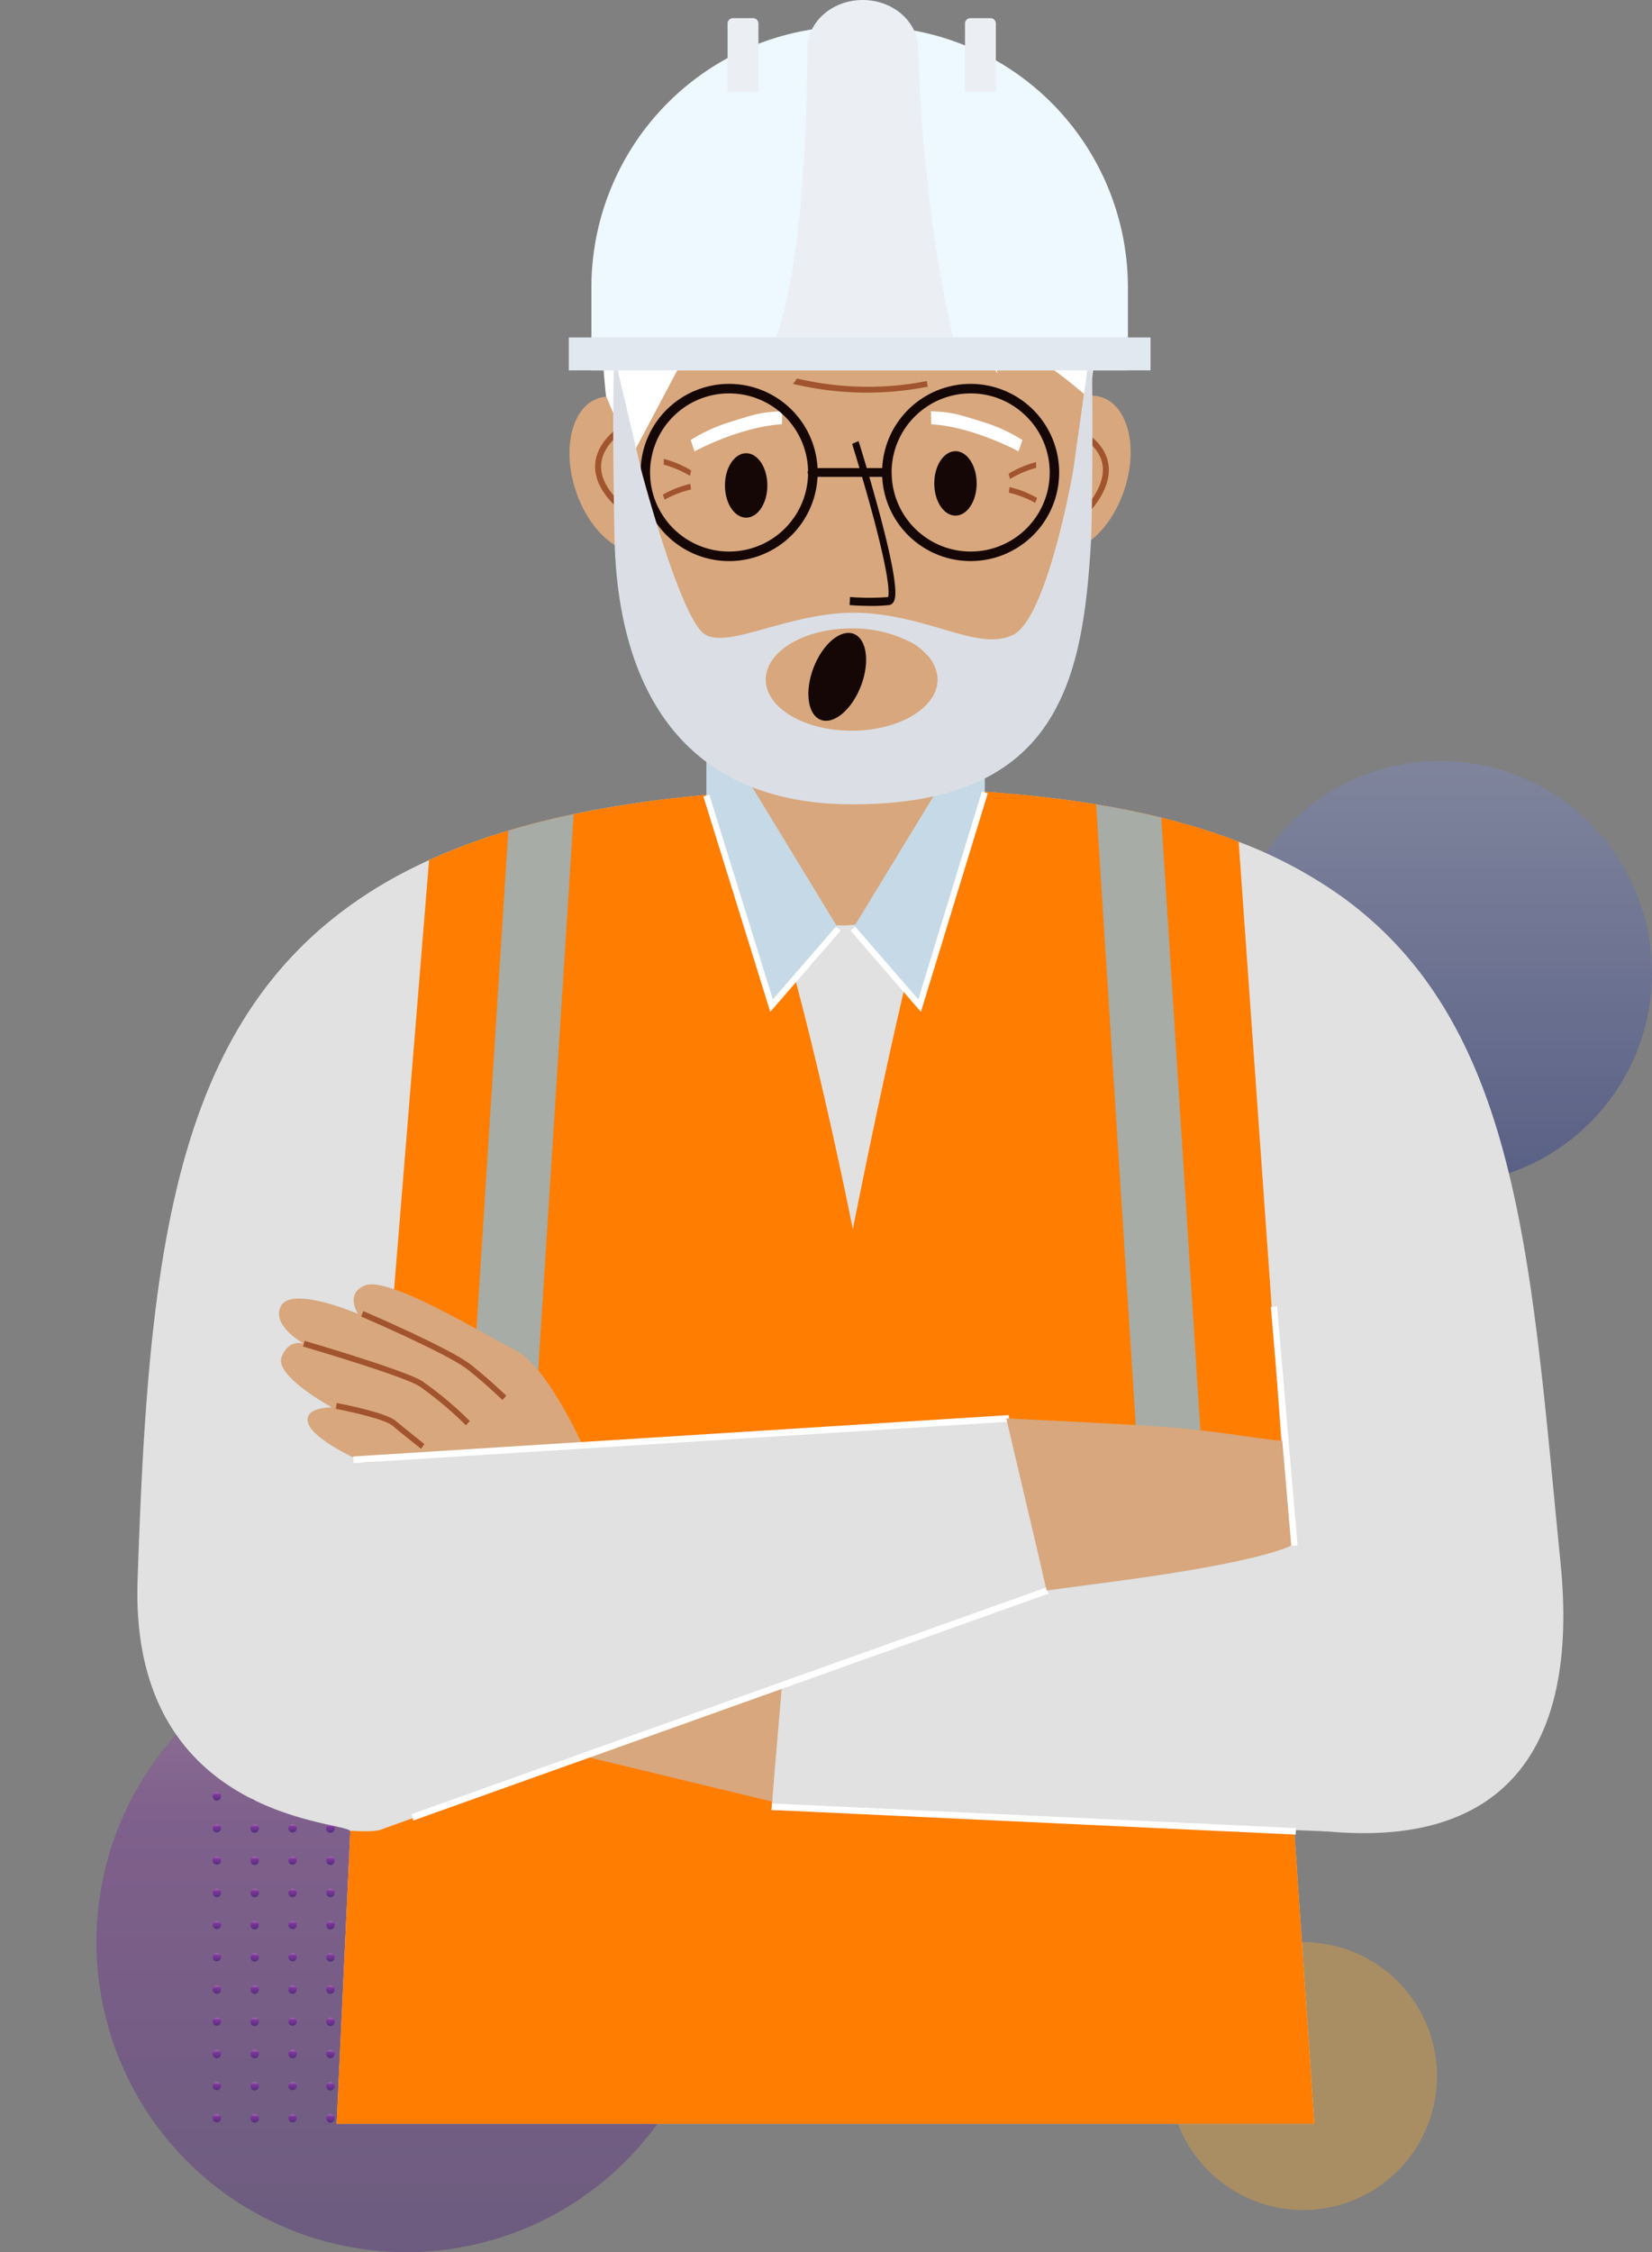 <svg xmlns="http://www.w3.org/2000/svg" xmlns:xlink="http://www.w3.org/1999/xlink" width="261.766" height="356.664" viewBox="0 0 261.766 356.664">
  <rect x="0" y="0" width="261.766" height="356.664" fill="#808080" stroke="none"/>
  <defs>
    <linearGradient id="linear-gradient" x1="0.5" x2="0.5" y2="1" gradientUnits="objectBoundingBox">
      <stop offset="0" stop-color="#7e89be"/>
      <stop offset="1" stop-color="#29398a"/>
    </linearGradient>
    <linearGradient id="linear-gradient-2" x1="0.5" x2="0.5" y2="1" gradientUnits="objectBoundingBox">
      <stop offset="0" stop-color="#ba68c8"/>
      <stop offset="0.19" stop-color="#9139af"/>
      <stop offset="0.31" stop-color="#7b1fa2"/>
      <stop offset="1" stop-color="#45147b"/>
    </linearGradient>
  </defs>
  <g id="_11" data-name="11" transform="translate(-213.234 -2921)">
    <g id="Group_148644" data-name="Group 148644" transform="translate(202.75 2960.628)" opacity="0.76">
      <path id="Path_145969" data-name="Path 145969" d="M33.552,0A33.552,33.552,0,1,1,0,33.552,33.552,33.552,0,0,1,33.552,0Z" transform="translate(205.145 80.888)" opacity="0.6" fill="url(#linear-gradient)" style="mix-blend-mode: multiply;isolation: isolate"/>
      <rect id="Rectangle_34812" data-name="Rectangle 34812" width="261.766" height="180.936" transform="translate(10.484 57.524)" fill="none"/>
      <path id="Path_145971" data-name="Path 145971" d="M21.209,0A21.209,21.209,0,1,1,0,21.209,21.209,21.209,0,0,1,21.209,0Z" transform="translate(195.758 267.932)" fill="#fda929" opacity="0.444" style="mix-blend-mode: multiply;isolation: isolate"/>
      <g id="Group_145732" data-name="Group 145732" transform="translate(25.768 218.829)">
        <path id="Path_145968" data-name="Path 145968" d="M49.1,0A49.1,49.1,0,1,1,0,49.1,49.1,49.1,0,0,1,49.1,0Z" transform="translate(0 0)" opacity="0.444" fill="url(#linear-gradient-2)" style="mix-blend-mode: multiply;isolation: isolate"/>
        <g id="Group_78276" data-name="Group 78276" transform="translate(18.405 20.246)">
          <g id="Group_53306" data-name="Group 53306" transform="translate(0)">
            <path id="Path_99200" data-name="Path 99200" d="M415.547,50.861a.667.667,0,1,1-.667-.637A.653.653,0,0,1,415.547,50.861Z" transform="translate(-414.214 -50.224)" fill="url(#linear-gradient-2)"/>
            <path id="Path_99201" data-name="Path 99201" d="M423.993,50.861a.667.667,0,1,1-.666-.637A.652.652,0,0,1,423.993,50.861Z" transform="translate(-416.659 -50.224)" fill="url(#linear-gradient-2)"/>
            <path id="Path_99202" data-name="Path 99202" d="M432.439,50.861a.667.667,0,1,1-.666-.637A.652.652,0,0,1,432.439,50.861Z" transform="translate(-419.105 -50.224)" fill="url(#linear-gradient-2)"/>
            <path id="Path_99203" data-name="Path 99203" d="M440.887,50.861a.667.667,0,1,1-.667-.637A.653.653,0,0,1,440.887,50.861Z" transform="translate(-421.55 -50.224)" fill="url(#linear-gradient-2)"/>
            <path id="Path_99204" data-name="Path 99204" d="M449.332,50.861a.667.667,0,1,1-.666-.637A.653.653,0,0,1,449.332,50.861Z" transform="translate(-423.996 -50.224)" fill="url(#linear-gradient-2)"/>
            <path id="Path_99205" data-name="Path 99205" d="M457.778,50.861a.667.667,0,1,1-.666-.637A.652.652,0,0,1,457.778,50.861Z" transform="translate(-426.441 -50.224)" fill="url(#linear-gradient-2)"/>
            <path id="Path_99206" data-name="Path 99206" d="M466.226,50.861a.667.667,0,1,1-.667-.637A.653.653,0,0,1,466.226,50.861Z" transform="translate(-428.887 -50.224)" fill="url(#linear-gradient-2)"/>
            <path id="Path_99207" data-name="Path 99207" d="M474.672,50.861a.667.667,0,1,1-.667-.637A.653.653,0,0,1,474.672,50.861Z" transform="translate(-431.332 -50.224)" fill="url(#linear-gradient-2)"/>
            <path id="Path_99208" data-name="Path 99208" d="M483.118,50.861a.667.667,0,1,1-.667-.637A.653.653,0,0,1,483.118,50.861Z" transform="translate(-433.777 -50.224)" fill="url(#linear-gradient-2)"/>
            <path id="Path_99209" data-name="Path 99209" d="M491.564,50.861a.667.667,0,1,1-.667-.637A.653.653,0,0,1,491.564,50.861Z" transform="translate(-436.223 -50.224)" fill="url(#linear-gradient-2)"/>
            <path id="Path_99210" data-name="Path 99210" d="M500.011,50.861a.667.667,0,1,1-.667-.637A.653.653,0,0,1,500.011,50.861Z" transform="translate(-438.669 -50.224)" fill="url(#linear-gradient-2)"/>
          </g>
          <g id="Group_53307" data-name="Group 53307" transform="translate(0 5.101)">
            <path id="Path_99211" data-name="Path 99211" d="M415.547,58.369a.667.667,0,1,1-.667-.637A.653.653,0,0,1,415.547,58.369Z" transform="translate(-414.214 -57.732)" fill="url(#linear-gradient-2)"/>
            <path id="Path_99212" data-name="Path 99212" d="M423.993,58.369a.667.667,0,1,1-.666-.637A.652.652,0,0,1,423.993,58.369Z" transform="translate(-416.659 -57.732)" fill="url(#linear-gradient-2)"/>
            <path id="Path_99213" data-name="Path 99213" d="M432.439,58.369a.667.667,0,1,1-.666-.637A.652.652,0,0,1,432.439,58.369Z" transform="translate(-419.105 -57.732)" fill="url(#linear-gradient-2)"/>
            <path id="Path_99214" data-name="Path 99214" d="M440.887,58.369a.667.667,0,1,1-.667-.637A.653.653,0,0,1,440.887,58.369Z" transform="translate(-421.55 -57.732)" fill="url(#linear-gradient-2)"/>
            <path id="Path_99215" data-name="Path 99215" d="M449.332,58.369a.667.667,0,1,1-.666-.637A.653.653,0,0,1,449.332,58.369Z" transform="translate(-423.996 -57.732)" fill="url(#linear-gradient-2)"/>
            <path id="Path_99216" data-name="Path 99216" d="M457.778,58.369a.667.667,0,1,1-.666-.637A.652.652,0,0,1,457.778,58.369Z" transform="translate(-426.441 -57.732)" fill="url(#linear-gradient-2)"/>
            <path id="Path_99217" data-name="Path 99217" d="M466.226,58.369a.667.667,0,1,1-.667-.637A.653.653,0,0,1,466.226,58.369Z" transform="translate(-428.887 -57.732)" fill="url(#linear-gradient-2)"/>
            <path id="Path_99218" data-name="Path 99218" d="M474.672,58.369a.667.667,0,1,1-.667-.637A.653.653,0,0,1,474.672,58.369Z" transform="translate(-431.332 -57.732)" fill="url(#linear-gradient-2)"/>
            <path id="Path_99219" data-name="Path 99219" d="M483.118,58.369a.667.667,0,1,1-.667-.637A.653.653,0,0,1,483.118,58.369Z" transform="translate(-433.777 -57.732)" fill="url(#linear-gradient-2)"/>
            <path id="Path_99220" data-name="Path 99220" d="M491.564,58.369a.667.667,0,1,1-.667-.637A.653.653,0,0,1,491.564,58.369Z" transform="translate(-436.223 -57.732)" fill="url(#linear-gradient-2)"/>
            <path id="Path_99221" data-name="Path 99221" d="M500.011,58.369a.667.667,0,1,1-.667-.637A.653.653,0,0,1,500.011,58.369Z" transform="translate(-438.669 -57.732)" fill="url(#linear-gradient-2)"/>
          </g>
          <g id="Group_53308" data-name="Group 53308" transform="translate(0 10.202)">
            <ellipse id="Ellipse_3955" data-name="Ellipse 3955" cx="0.667" cy="0.638" rx="0.667" ry="0.638" fill="url(#linear-gradient-2)"/>
            <path id="Path_99222" data-name="Path 99222" d="M423.993,65.877a.667.667,0,1,1-.666-.637A.653.653,0,0,1,423.993,65.877Z" transform="translate(-416.659 -65.24)" fill="url(#linear-gradient-2)"/>
            <ellipse id="Ellipse_3956" data-name="Ellipse 3956" cx="0.667" cy="0.638" rx="0.667" ry="0.638" transform="translate(12.002)" fill="url(#linear-gradient-2)"/>
            <path id="Path_99223" data-name="Path 99223" d="M440.887,65.877a.667.667,0,1,1-.667-.637A.653.653,0,0,1,440.887,65.877Z" transform="translate(-421.55 -65.24)" fill="url(#linear-gradient-2)"/>
            <path id="Path_99224" data-name="Path 99224" d="M449.332,65.877a.667.667,0,1,1-.666-.637A.653.653,0,0,1,449.332,65.877Z" transform="translate(-423.996 -65.24)" fill="url(#linear-gradient-2)"/>
            <ellipse id="Ellipse_3957" data-name="Ellipse 3957" cx="0.667" cy="0.638" rx="0.667" ry="0.638" transform="translate(30.004)" fill="url(#linear-gradient-2)"/>
            <path id="Path_99225" data-name="Path 99225" d="M466.226,65.877a.667.667,0,1,1-.667-.637A.654.654,0,0,1,466.226,65.877Z" transform="translate(-428.887 -65.24)" fill="url(#linear-gradient-2)"/>
            <ellipse id="Ellipse_3958" data-name="Ellipse 3958" cx="0.667" cy="0.638" rx="0.667" ry="0.638" transform="translate(42.006)" fill="url(#linear-gradient-2)"/>
            <ellipse id="Ellipse_3959" data-name="Ellipse 3959" cx="0.667" cy="0.638" rx="0.667" ry="0.638" transform="translate(48.007)" fill="url(#linear-gradient-2)"/>
            <path id="Path_99226" data-name="Path 99226" d="M491.564,65.877a.667.667,0,1,1-.667-.637A.654.654,0,0,1,491.564,65.877Z" transform="translate(-436.223 -65.24)" fill="url(#linear-gradient-2)"/>
            <path id="Path_99227" data-name="Path 99227" d="M500.011,65.877a.667.667,0,1,1-.667-.637A.653.653,0,0,1,500.011,65.877Z" transform="translate(-438.669 -65.24)" fill="url(#linear-gradient-2)"/>
          </g>
          <g id="Group_53309" data-name="Group 53309" transform="translate(0 15.303)">
            <ellipse id="Ellipse_3960" data-name="Ellipse 3960" cx="0.667" cy="0.638" rx="0.667" ry="0.638" transform="translate(0 0)" fill="url(#linear-gradient-2)"/>
            <path id="Path_99228" data-name="Path 99228" d="M423.993,73.385a.667.667,0,1,1-.666-.638A.652.652,0,0,1,423.993,73.385Z" transform="translate(-416.659 -72.747)" fill="url(#linear-gradient-2)"/>
            <ellipse id="Ellipse_3961" data-name="Ellipse 3961" cx="0.667" cy="0.638" rx="0.667" ry="0.638" transform="translate(12.002 0)" fill="url(#linear-gradient-2)"/>
            <path id="Path_99229" data-name="Path 99229" d="M440.887,73.385a.667.667,0,1,1-.667-.638A.653.653,0,0,1,440.887,73.385Z" transform="translate(-421.55 -72.747)" fill="url(#linear-gradient-2)"/>
            <path id="Path_99230" data-name="Path 99230" d="M449.332,73.385a.667.667,0,1,1-.666-.638A.652.652,0,0,1,449.332,73.385Z" transform="translate(-423.996 -72.747)" fill="url(#linear-gradient-2)"/>
            <ellipse id="Ellipse_3962" data-name="Ellipse 3962" cx="0.667" cy="0.638" rx="0.667" ry="0.638" transform="translate(30.004 0)" fill="url(#linear-gradient-2)"/>
            <path id="Path_99231" data-name="Path 99231" d="M466.226,73.385a.667.667,0,1,1-.667-.638A.653.653,0,0,1,466.226,73.385Z" transform="translate(-428.887 -72.747)" fill="url(#linear-gradient-2)"/>
            <ellipse id="Ellipse_3963" data-name="Ellipse 3963" cx="0.667" cy="0.638" rx="0.667" ry="0.638" transform="translate(42.006 0)" fill="url(#linear-gradient-2)"/>
            <ellipse id="Ellipse_3964" data-name="Ellipse 3964" cx="0.667" cy="0.638" rx="0.667" ry="0.638" transform="translate(48.007 0)" fill="url(#linear-gradient-2)"/>
            <path id="Path_99232" data-name="Path 99232" d="M491.564,73.385a.667.667,0,1,1-.667-.638A.653.653,0,0,1,491.564,73.385Z" transform="translate(-436.223 -72.747)" fill="url(#linear-gradient-2)"/>
            <path id="Path_99233" data-name="Path 99233" d="M500.011,73.385a.667.667,0,1,1-.667-.638A.653.653,0,0,1,500.011,73.385Z" transform="translate(-438.669 -72.747)" fill="url(#linear-gradient-2)"/>
          </g>
          <g id="Group_53310" data-name="Group 53310" transform="translate(0 20.404)">
            <path id="Path_99234" data-name="Path 99234" d="M415.547,80.893a.667.667,0,1,1-.667-.638A.653.653,0,0,1,415.547,80.893Z" transform="translate(-414.214 -80.255)" fill="url(#linear-gradient-2)"/>
            <path id="Path_99235" data-name="Path 99235" d="M423.993,80.893a.667.667,0,1,1-.666-.638A.652.652,0,0,1,423.993,80.893Z" transform="translate(-416.659 -80.255)" fill="url(#linear-gradient-2)"/>
            <path id="Path_99236" data-name="Path 99236" d="M432.439,80.893a.667.667,0,1,1-.666-.638A.652.652,0,0,1,432.439,80.893Z" transform="translate(-419.105 -80.255)" fill="url(#linear-gradient-2)"/>
            <path id="Path_99237" data-name="Path 99237" d="M440.887,80.893a.667.667,0,1,1-.667-.638A.653.653,0,0,1,440.887,80.893Z" transform="translate(-421.55 -80.255)" fill="url(#linear-gradient-2)"/>
            <path id="Path_99238" data-name="Path 99238" d="M449.332,80.893a.667.667,0,1,1-.666-.638A.652.652,0,0,1,449.332,80.893Z" transform="translate(-423.996 -80.255)" fill="url(#linear-gradient-2)"/>
            <path id="Path_99239" data-name="Path 99239" d="M457.778,80.893a.667.667,0,1,1-.666-.638A.652.652,0,0,1,457.778,80.893Z" transform="translate(-426.441 -80.255)" fill="url(#linear-gradient-2)"/>
            <path id="Path_99240" data-name="Path 99240" d="M466.226,80.893a.667.667,0,1,1-.667-.638A.653.653,0,0,1,466.226,80.893Z" transform="translate(-428.887 -80.255)" fill="url(#linear-gradient-2)"/>
            <path id="Path_99241" data-name="Path 99241" d="M474.672,80.893a.667.667,0,1,1-.667-.638A.652.652,0,0,1,474.672,80.893Z" transform="translate(-431.332 -80.255)" fill="url(#linear-gradient-2)"/>
            <path id="Path_99242" data-name="Path 99242" d="M483.118,80.893a.667.667,0,1,1-.667-.638A.652.652,0,0,1,483.118,80.893Z" transform="translate(-433.777 -80.255)" fill="url(#linear-gradient-2)"/>
            <path id="Path_99243" data-name="Path 99243" d="M491.564,80.893a.667.667,0,1,1-.667-.638A.653.653,0,0,1,491.564,80.893Z" transform="translate(-436.223 -80.255)" fill="url(#linear-gradient-2)"/>
            <path id="Path_99244" data-name="Path 99244" d="M500.011,80.893a.667.667,0,1,1-.667-.638A.653.653,0,0,1,500.011,80.893Z" transform="translate(-438.669 -80.255)" fill="url(#linear-gradient-2)"/>
          </g>
          <g id="Group_53311" data-name="Group 53311" transform="translate(0 25.505)">
            <ellipse id="Ellipse_3965" data-name="Ellipse 3965" cx="0.667" cy="0.638" rx="0.667" ry="0.638" transform="translate(0 0)" fill="url(#linear-gradient-2)"/>
            <path id="Path_99245" data-name="Path 99245" d="M423.993,88.4a.667.667,0,1,1-.666-.638A.652.652,0,0,1,423.993,88.4Z" transform="translate(-416.659 -87.763)" fill="url(#linear-gradient-2)"/>
            <ellipse id="Ellipse_3966" data-name="Ellipse 3966" cx="0.667" cy="0.638" rx="0.667" ry="0.638" transform="translate(12.002 0)" fill="url(#linear-gradient-2)"/>
            <path id="Path_99246" data-name="Path 99246" d="M440.887,88.4a.667.667,0,1,1-.667-.638A.653.653,0,0,1,440.887,88.4Z" transform="translate(-421.55 -87.763)" fill="url(#linear-gradient-2)"/>
            <path id="Path_99247" data-name="Path 99247" d="M449.332,88.4a.667.667,0,1,1-.666-.638A.652.652,0,0,1,449.332,88.4Z" transform="translate(-423.996 -87.763)" fill="url(#linear-gradient-2)"/>
            <ellipse id="Ellipse_3967" data-name="Ellipse 3967" cx="0.667" cy="0.638" rx="0.667" ry="0.638" transform="translate(30.004 0)" fill="url(#linear-gradient-2)"/>
            <path id="Path_99248" data-name="Path 99248" d="M466.226,88.4a.667.667,0,1,1-.667-.638A.653.653,0,0,1,466.226,88.4Z" transform="translate(-428.887 -87.763)" fill="url(#linear-gradient-2)"/>
            <ellipse id="Ellipse_3968" data-name="Ellipse 3968" cx="0.667" cy="0.638" rx="0.667" ry="0.638" transform="translate(42.006 0)" fill="url(#linear-gradient-2)"/>
            <ellipse id="Ellipse_3969" data-name="Ellipse 3969" cx="0.667" cy="0.638" rx="0.667" ry="0.638" transform="translate(48.007 0)" fill="url(#linear-gradient-2)"/>
            <path id="Path_99249" data-name="Path 99249" d="M491.564,88.4a.667.667,0,1,1-.667-.638A.653.653,0,0,1,491.564,88.4Z" transform="translate(-436.223 -87.763)" fill="url(#linear-gradient-2)"/>
            <path id="Path_99250" data-name="Path 99250" d="M500.011,88.4a.667.667,0,1,1-.667-.638A.653.653,0,0,1,500.011,88.4Z" transform="translate(-438.669 -87.763)" fill="url(#linear-gradient-2)"/>
          </g>
          <g id="Group_53312" data-name="Group 53312" transform="translate(0 30.607)">
            <ellipse id="Ellipse_3970" data-name="Ellipse 3970" cx="0.667" cy="0.638" rx="0.667" ry="0.638" fill="url(#linear-gradient-2)"/>
            <path id="Path_99251" data-name="Path 99251" d="M423.993,95.908a.667.667,0,1,1-.666-.637A.653.653,0,0,1,423.993,95.908Z" transform="translate(-416.659 -95.271)" fill="url(#linear-gradient-2)"/>
            <ellipse id="Ellipse_3971" data-name="Ellipse 3971" cx="0.667" cy="0.638" rx="0.667" ry="0.638" transform="translate(12.002)" fill="url(#linear-gradient-2)"/>
            <path id="Path_99252" data-name="Path 99252" d="M440.887,95.908a.667.667,0,1,1-.667-.637A.653.653,0,0,1,440.887,95.908Z" transform="translate(-421.55 -95.271)" fill="url(#linear-gradient-2)"/>
            <path id="Path_99253" data-name="Path 99253" d="M449.332,95.908a.667.667,0,1,1-.666-.637A.653.653,0,0,1,449.332,95.908Z" transform="translate(-423.996 -95.271)" fill="url(#linear-gradient-2)"/>
            <ellipse id="Ellipse_3972" data-name="Ellipse 3972" cx="0.667" cy="0.638" rx="0.667" ry="0.638" transform="translate(30.004)" fill="url(#linear-gradient-2)"/>
            <path id="Path_99254" data-name="Path 99254" d="M466.226,95.908a.667.667,0,1,1-.667-.637A.653.653,0,0,1,466.226,95.908Z" transform="translate(-428.887 -95.271)" fill="url(#linear-gradient-2)"/>
            <ellipse id="Ellipse_3973" data-name="Ellipse 3973" cx="0.667" cy="0.638" rx="0.667" ry="0.638" transform="translate(42.006)" fill="url(#linear-gradient-2)"/>
            <ellipse id="Ellipse_3974" data-name="Ellipse 3974" cx="0.667" cy="0.638" rx="0.667" ry="0.638" transform="translate(48.007)" fill="url(#linear-gradient-2)"/>
            <path id="Path_99255" data-name="Path 99255" d="M491.564,95.908a.667.667,0,1,1-.667-.637A.653.653,0,0,1,491.564,95.908Z" transform="translate(-436.223 -95.271)" fill="url(#linear-gradient-2)"/>
            <path id="Path_99256" data-name="Path 99256" d="M500.011,95.908a.667.667,0,1,1-.667-.637A.653.653,0,0,1,500.011,95.908Z" transform="translate(-438.669 -95.271)" fill="url(#linear-gradient-2)"/>
          </g>
          <g id="Group_53313" data-name="Group 53313" transform="translate(0 35.708)">
            <path id="Path_99257" data-name="Path 99257" d="M415.547,103.416a.667.667,0,1,1-.667-.637A.653.653,0,0,1,415.547,103.416Z" transform="translate(-414.214 -102.779)" fill="url(#linear-gradient-2)"/>
            <path id="Path_99258" data-name="Path 99258" d="M423.993,103.416a.667.667,0,1,1-.666-.637A.652.652,0,0,1,423.993,103.416Z" transform="translate(-416.659 -102.779)" fill="url(#linear-gradient-2)"/>
            <path id="Path_99259" data-name="Path 99259" d="M432.439,103.416a.667.667,0,1,1-.666-.637A.652.652,0,0,1,432.439,103.416Z" transform="translate(-419.105 -102.779)" fill="url(#linear-gradient-2)"/>
            <path id="Path_99260" data-name="Path 99260" d="M440.887,103.416a.667.667,0,1,1-.667-.637A.653.653,0,0,1,440.887,103.416Z" transform="translate(-421.55 -102.779)" fill="url(#linear-gradient-2)"/>
            <path id="Path_99261" data-name="Path 99261" d="M449.332,103.416a.667.667,0,1,1-.666-.637A.653.653,0,0,1,449.332,103.416Z" transform="translate(-423.996 -102.779)" fill="url(#linear-gradient-2)"/>
            <path id="Path_99262" data-name="Path 99262" d="M457.778,103.416a.667.667,0,1,1-.666-.637A.652.652,0,0,1,457.778,103.416Z" transform="translate(-426.441 -102.779)" fill="url(#linear-gradient-2)"/>
            <path id="Path_99263" data-name="Path 99263" d="M466.226,103.416a.667.667,0,1,1-.667-.637A.653.653,0,0,1,466.226,103.416Z" transform="translate(-428.887 -102.779)" fill="url(#linear-gradient-2)"/>
            <path id="Path_99264" data-name="Path 99264" d="M474.672,103.416a.667.667,0,1,1-.667-.637A.653.653,0,0,1,474.672,103.416Z" transform="translate(-431.332 -102.779)" fill="url(#linear-gradient-2)"/>
            <path id="Path_99265" data-name="Path 99265" d="M483.118,103.416a.667.667,0,1,1-.667-.637A.653.653,0,0,1,483.118,103.416Z" transform="translate(-433.777 -102.779)" fill="url(#linear-gradient-2)"/>
            <path id="Path_99266" data-name="Path 99266" d="M491.564,103.416a.667.667,0,1,1-.667-.637A.653.653,0,0,1,491.564,103.416Z" transform="translate(-436.223 -102.779)" fill="url(#linear-gradient-2)"/>
            <path id="Path_99267" data-name="Path 99267" d="M500.011,103.416a.667.667,0,1,1-.667-.637A.653.653,0,0,1,500.011,103.416Z" transform="translate(-438.669 -102.779)" fill="url(#linear-gradient-2)"/>
          </g>
          <g id="Group_53314" data-name="Group 53314" transform="translate(0 40.809)">
            <ellipse id="Ellipse_3975" data-name="Ellipse 3975" cx="0.667" cy="0.638" rx="0.667" ry="0.638" fill="url(#linear-gradient-2)"/>
            <path id="Path_99268" data-name="Path 99268" d="M423.993,110.924a.667.667,0,1,1-.666-.637A.653.653,0,0,1,423.993,110.924Z" transform="translate(-416.659 -110.287)" fill="url(#linear-gradient-2)"/>
            <ellipse id="Ellipse_3976" data-name="Ellipse 3976" cx="0.667" cy="0.638" rx="0.667" ry="0.638" transform="translate(12.002)" fill="url(#linear-gradient-2)"/>
            <path id="Path_99269" data-name="Path 99269" d="M440.887,110.924a.667.667,0,1,1-.667-.637A.653.653,0,0,1,440.887,110.924Z" transform="translate(-421.55 -110.287)" fill="url(#linear-gradient-2)"/>
            <path id="Path_99270" data-name="Path 99270" d="M449.332,110.924a.667.667,0,1,1-.666-.637A.653.653,0,0,1,449.332,110.924Z" transform="translate(-423.996 -110.287)" fill="url(#linear-gradient-2)"/>
            <ellipse id="Ellipse_3977" data-name="Ellipse 3977" cx="0.667" cy="0.638" rx="0.667" ry="0.638" transform="translate(30.004)" fill="url(#linear-gradient-2)"/>
            <path id="Path_99271" data-name="Path 99271" d="M466.226,110.924a.667.667,0,1,1-.667-.637A.654.654,0,0,1,466.226,110.924Z" transform="translate(-428.887 -110.287)" fill="url(#linear-gradient-2)"/>
            <ellipse id="Ellipse_3978" data-name="Ellipse 3978" cx="0.667" cy="0.638" rx="0.667" ry="0.638" transform="translate(42.006)" fill="url(#linear-gradient-2)"/>
            <ellipse id="Ellipse_3979" data-name="Ellipse 3979" cx="0.667" cy="0.638" rx="0.667" ry="0.638" transform="translate(48.007)" fill="url(#linear-gradient-2)"/>
            <path id="Path_99272" data-name="Path 99272" d="M491.564,110.924a.667.667,0,1,1-.667-.637A.654.654,0,0,1,491.564,110.924Z" transform="translate(-436.223 -110.287)" fill="url(#linear-gradient-2)"/>
            <path id="Path_99273" data-name="Path 99273" d="M500.011,110.924a.667.667,0,1,1-.667-.637A.653.653,0,0,1,500.011,110.924Z" transform="translate(-438.669 -110.287)" fill="url(#linear-gradient-2)"/>
          </g>
          <g id="Group_53315" data-name="Group 53315" transform="translate(0 45.91)">
            <path id="Path_99274" data-name="Path 99274" d="M415.547,118.432a.667.667,0,1,1-.667-.638A.653.653,0,0,1,415.547,118.432Z" transform="translate(-414.214 -117.794)" fill="url(#linear-gradient-2)"/>
            <path id="Path_99275" data-name="Path 99275" d="M423.993,118.432a.667.667,0,1,1-.666-.638A.653.653,0,0,1,423.993,118.432Z" transform="translate(-416.659 -117.794)" fill="url(#linear-gradient-2)"/>
            <path id="Path_99276" data-name="Path 99276" d="M432.439,118.432a.667.667,0,1,1-.666-.638A.653.653,0,0,1,432.439,118.432Z" transform="translate(-419.105 -117.794)" fill="url(#linear-gradient-2)"/>
            <path id="Path_99277" data-name="Path 99277" d="M440.887,118.432a.667.667,0,1,1-.667-.638A.653.653,0,0,1,440.887,118.432Z" transform="translate(-421.55 -117.794)" fill="url(#linear-gradient-2)"/>
            <path id="Path_99278" data-name="Path 99278" d="M449.332,118.432a.667.667,0,1,1-.666-.638A.653.653,0,0,1,449.332,118.432Z" transform="translate(-423.996 -117.794)" fill="url(#linear-gradient-2)"/>
            <path id="Path_99279" data-name="Path 99279" d="M457.778,118.432a.667.667,0,1,1-.666-.638A.653.653,0,0,1,457.778,118.432Z" transform="translate(-426.441 -117.794)" fill="url(#linear-gradient-2)"/>
            <path id="Path_99280" data-name="Path 99280" d="M466.226,118.432a.667.667,0,1,1-.667-.638A.654.654,0,0,1,466.226,118.432Z" transform="translate(-428.887 -117.794)" fill="url(#linear-gradient-2)"/>
            <path id="Path_99281" data-name="Path 99281" d="M474.672,118.432a.667.667,0,1,1-.667-.638A.653.653,0,0,1,474.672,118.432Z" transform="translate(-431.332 -117.794)" fill="url(#linear-gradient-2)"/>
            <path id="Path_99282" data-name="Path 99282" d="M483.118,118.432a.667.667,0,1,1-.667-.638A.653.653,0,0,1,483.118,118.432Z" transform="translate(-433.777 -117.794)" fill="url(#linear-gradient-2)"/>
            <path id="Path_99283" data-name="Path 99283" d="M491.564,118.432a.667.667,0,1,1-.667-.638A.654.654,0,0,1,491.564,118.432Z" transform="translate(-436.223 -117.794)" fill="url(#linear-gradient-2)"/>
            <path id="Path_99284" data-name="Path 99284" d="M500.011,118.432a.667.667,0,1,1-.667-.638A.653.653,0,0,1,500.011,118.432Z" transform="translate(-438.669 -117.794)" fill="url(#linear-gradient-2)"/>
          </g>
          <g id="Group_53316" data-name="Group 53316" transform="translate(0 51.011)">
            <ellipse id="Ellipse_3980" data-name="Ellipse 3980" cx="0.667" cy="0.638" rx="0.667" ry="0.638" transform="translate(0 0)" fill="url(#linear-gradient-2)"/>
            <path id="Path_99285" data-name="Path 99285" d="M423.993,125.94a.667.667,0,1,1-.666-.638A.652.652,0,0,1,423.993,125.94Z" transform="translate(-416.659 -125.302)" fill="url(#linear-gradient-2)"/>
            <ellipse id="Ellipse_3981" data-name="Ellipse 3981" cx="0.667" cy="0.638" rx="0.667" ry="0.638" transform="translate(12.002 0)" fill="url(#linear-gradient-2)"/>
            <path id="Path_99286" data-name="Path 99286" d="M440.887,125.94a.667.667,0,1,1-.667-.638A.653.653,0,0,1,440.887,125.94Z" transform="translate(-421.55 -125.302)" fill="url(#linear-gradient-2)"/>
            <path id="Path_99287" data-name="Path 99287" d="M449.332,125.94a.667.667,0,1,1-.666-.638A.652.652,0,0,1,449.332,125.94Z" transform="translate(-423.996 -125.302)" fill="url(#linear-gradient-2)"/>
            <ellipse id="Ellipse_3982" data-name="Ellipse 3982" cx="0.667" cy="0.638" rx="0.667" ry="0.638" transform="translate(30.004 0)" fill="url(#linear-gradient-2)"/>
            <path id="Path_99288" data-name="Path 99288" d="M466.226,125.94a.667.667,0,1,1-.667-.638A.653.653,0,0,1,466.226,125.94Z" transform="translate(-428.887 -125.302)" fill="url(#linear-gradient-2)"/>
            <ellipse id="Ellipse_3983" data-name="Ellipse 3983" cx="0.667" cy="0.638" rx="0.667" ry="0.638" transform="translate(42.006 0)" fill="url(#linear-gradient-2)"/>
            <ellipse id="Ellipse_3984" data-name="Ellipse 3984" cx="0.667" cy="0.638" rx="0.667" ry="0.638" transform="translate(48.007 0)" fill="url(#linear-gradient-2)"/>
            <path id="Path_99289" data-name="Path 99289" d="M491.564,125.94a.667.667,0,1,1-.667-.638A.653.653,0,0,1,491.564,125.94Z" transform="translate(-436.223 -125.302)" fill="url(#linear-gradient-2)"/>
            <path id="Path_99290" data-name="Path 99290" d="M500.011,125.94a.667.667,0,1,1-.667-.638A.653.653,0,0,1,500.011,125.94Z" transform="translate(-438.669 -125.302)" fill="url(#linear-gradient-2)"/>
          </g>
          <g id="Group_53317" data-name="Group 53317" transform="translate(0 56.112)">
            <ellipse id="Ellipse_3985" data-name="Ellipse 3985" cx="0.667" cy="0.638" rx="0.667" ry="0.638" transform="translate(0 0)" fill="url(#linear-gradient-2)"/>
            <path id="Path_99291" data-name="Path 99291" d="M423.993,133.448a.667.667,0,1,1-.666-.638A.652.652,0,0,1,423.993,133.448Z" transform="translate(-416.659 -132.81)" fill="url(#linear-gradient-2)"/>
            <ellipse id="Ellipse_3986" data-name="Ellipse 3986" cx="0.667" cy="0.638" rx="0.667" ry="0.638" transform="translate(12.002 0)" fill="url(#linear-gradient-2)"/>
            <path id="Path_99292" data-name="Path 99292" d="M440.887,133.448a.667.667,0,1,1-.667-.638A.653.653,0,0,1,440.887,133.448Z" transform="translate(-421.55 -132.81)" fill="url(#linear-gradient-2)"/>
            <path id="Path_99293" data-name="Path 99293" d="M449.332,133.448a.667.667,0,1,1-.666-.638A.652.652,0,0,1,449.332,133.448Z" transform="translate(-423.996 -132.81)" fill="url(#linear-gradient-2)"/>
            <ellipse id="Ellipse_3987" data-name="Ellipse 3987" cx="0.667" cy="0.638" rx="0.667" ry="0.638" transform="translate(30.004 0)" fill="url(#linear-gradient-2)"/>
            <path id="Path_99294" data-name="Path 99294" d="M466.226,133.448a.667.667,0,1,1-.667-.638A.653.653,0,0,1,466.226,133.448Z" transform="translate(-428.887 -132.81)" fill="url(#linear-gradient-2)"/>
            <ellipse id="Ellipse_3988" data-name="Ellipse 3988" cx="0.667" cy="0.638" rx="0.667" ry="0.638" transform="translate(42.006 0)" fill="url(#linear-gradient-2)"/>
            <ellipse id="Ellipse_3989" data-name="Ellipse 3989" cx="0.667" cy="0.638" rx="0.667" ry="0.638" transform="translate(48.007 0)" fill="url(#linear-gradient-2)"/>
            <path id="Path_99295" data-name="Path 99295" d="M491.564,133.448a.667.667,0,1,1-.667-.638A.653.653,0,0,1,491.564,133.448Z" transform="translate(-436.223 -132.81)" fill="url(#linear-gradient-2)"/>
            <path id="Path_99296" data-name="Path 99296" d="M500.011,133.448a.667.667,0,1,1-.667-.638A.653.653,0,0,1,500.011,133.448Z" transform="translate(-438.669 -132.81)" fill="url(#linear-gradient-2)"/>
          </g>
        </g>
      </g>
    </g>
    <g id="Group_150812" data-name="Group 150812" transform="translate(4.526 2270.874)">
      <g id="Group_150596" data-name="Group 150596" transform="translate(230.474 774.941)">
        <path id="Path_262321" data-name="Path 262321" d="M421.2,1951.284c-2.067-.121-3.823-.314-5.108-.443-1.433-.141-2.279-.2-2.311.016l2.818,41.283.362,5.288H262.052l.248-5.288,1.919-41.011a.177.177,0,0,0-.058-.117c-.324-.331-1.985-.611-4.409-1.174-9.391-2.177-30.236-8.578-29.243-38.444,1.568-47.192,4.891-82.478,29.243-103.42a68.464,68.464,0,0,1,13.039-8.762q1.894-.989,3.9-1.9c11.791-5.378,26.681-8.9,45.522-10.467,7.881-.653,16.457-.966,25.79-.927q7.316.029,13.933.4h.023c17.655.978,31.732,3.729,43.012,8.078A72.084,72.084,0,0,1,421.2,1803c28.4,20.383,30.027,57.789,34.785,105.619C460.087,1949.867,434.368,1952.056,421.2,1951.284Z" transform="translate(-230.474 -1785.91)" fill="#e0e1e0"/>
      </g>
      <path id="Path_262322" data-name="Path 262322" d="M672.735,2000.672H517.827l.248-5.288,1.919-41.011a.176.176,0,0,0-.058-.116l12.534-153.706a97.483,97.483,0,0,1,12.557-4.667q4.895-1.464,10.357-2.615a184.545,184.545,0,0,1,22.608-3.186c7.881-.653,21.627,68.924,21.627,68.924s13.649-69.454,18.1-69.454h.023a190.144,190.144,0,0,1,20.428,2.162q5.452.9,10.325,2.1a101.722,101.722,0,0,1,12.258,3.813l11.117,156.451c-1.433-.141-2.279-.2-2.311.016l2.818,41.283Z" transform="translate(-255.775 -1014.212)" fill="#ff7d00"/>
      <path id="Path_262323" data-name="Path 262323" d="M1234.094,2835.915l-87.522,21.362-1.646,25.06,87.8,3.382Z" transform="translate(-813.96 -1945.585)" fill="#e0e1e0"/>
      <g id="Group_150599" data-name="Group 150599" transform="translate(358.857 790.643)">
        <g id="Group_150598" data-name="Group 150598">
          <g id="Group_150597" data-name="Group 150597">
            <path id="Path_262324" data-name="Path 262324" d="M1398.723,1928.792" transform="translate(-1398.723 -1928.792)" fill="#d8a87d"/>
          </g>
        </g>
      </g>
      <path id="Path_262325" data-name="Path 262325" d="M718.673,1823.364l-7.247,113.5-10.15-.648,7.04-110.234Q713.211,1824.515,718.673,1823.364Z" transform="translate(-419.064 -1044.307)" fill="#a7aca6"/>
      <path id="Path_262326" data-name="Path 262326" d="M478.463,2700.436l110.894-7.167,5.9,27.219s-60.632,21.849-105.583,38.039c-1.123.4-4.774.132-4.774.132Z" transform="translate(-220.736 -1818.615)" fill="#e0e1e0"/>
      <path id="Path_262327" data-name="Path 262327" d="M1630.372,1923.643l-10.15.648-7.346-115.049q5.452.9,10.325,2.1Z" transform="translate(-1230.485 -1031.737)" fill="#a7aca6"/>
      <g id="Group_150600" data-name="Group 150600" transform="translate(252.917 853.523)">
        <path id="Path_262328" data-name="Path 262328" d="M482.7,2526.2s-5.588-12.324-10.527-14.79-19.918-11.708-23.783-10.271c-3.314,1.232-1.17,4.519-1.17,4.519s-10.527-4.519-12.214-1.232c-1.6,3.109,3.637,5.957,3.637,5.957s-2.4-.89-3.538,2.122,7.957,7.943,7.957,7.943-2.957.035-3.639,1.232c-1.754,3.081,8.837,7.532,8.837,7.532Z" transform="translate(-434.701 -2500.987)" fill="#d8a77d"/>
      </g>
      <g id="Group_150601" data-name="Group 150601" transform="translate(300.914 917.001)">
        <path id="Path_262329" data-name="Path 262329" d="M903.155,3078.613l-1.571,18.427-30.128-7.264Z" transform="translate(-871.456 -3078.613)" fill="#d8a77d"/>
      </g>
      <g id="Group_150602" data-name="Group 150602" transform="translate(264.673 874.22)">
        <path id="Path_262330" data-name="Path 262330" d="M541.731,2696.92l-.06-1.047,103.889-6.554.06,1.047Z" transform="translate(-541.672 -2689.319)" fill="#fff"/>
      </g>
      <g id="Group_150603" data-name="Group 150603" transform="translate(273.891 901.505)">
        <path id="Path_262331" data-name="Path 262331" d="M625.871,2974.524l-.319-.993,100.627-35.924.319.993Z" transform="translate(-625.551 -2937.607)" fill="#fff"/>
      </g>
      <g id="Group_150604" data-name="Group 150604" transform="translate(330.966 935.721)">
        <rect id="Rectangle_293937" data-name="Rectangle 293937" width="1.032" height="83.132" transform="matrix(0.047, -0.999, 0.999, 0.047, 0, 1.031)" fill="#fff"/>
      </g>
      <g id="Group_150605" data-name="Group 150605" transform="translate(368.156 874.743)">
        <path id="Path_262332" data-name="Path 262332" d="M1483.341,2694.082s17.777.814,25.482,1.387c9.4.7,17.386,2.437,18.6,2.073.789,3.86,1.513,16.443,1.513,16.443s-3.393,2.662-29.776,6.1c-5.6.73-9.406,1.254-9.406,1.254Z" transform="translate(-1483.341 -2694.082)" fill="#d8a77d"/>
      </g>
      <g id="Group_150606" data-name="Group 150606" transform="translate(265.936 857.752)">
        <path id="Path_262333" data-name="Path 262333" d="M575.548,2553.542c-.023-.022-2.305-2.26-5.444-4.78-3.112-2.5-16.8-8.377-16.94-8.437l.333-.864c.568.243,13.938,5.985,17.143,8.559,3.176,2.55,5.488,4.817,5.511,4.84Z" transform="translate(-553.164 -2539.462)" fill="#a1542e"/>
      </g>
      <g id="Group_150607" data-name="Group 150607" transform="translate(256.739 862.469)">
        <path id="Path_262334" data-name="Path 262334" d="M495.278,2595.757a58.22,58.22,0,0,0-7.376-6.19c-2.809-1.714-18.267-6.237-18.423-6.283l.236-.9c.641.187,15.724,4.6,18.63,6.374a57.768,57.768,0,0,1,7.536,6.315Z" transform="translate(-469.479 -2582.386)" fill="#a1542e"/>
      </g>
      <g id="Group_150608" data-name="Group 150608" transform="translate(261.916 872.315)">
        <path id="Path_262335" data-name="Path 262335" d="M530.09,2679.228c-.03-.024-3.066-2.424-4.576-3.7-1.176-.991-6.846-2.235-8.932-2.631l.157-.917c.79.15,7.763,1.5,9.327,2.82,1.5,1.263,4.523,3.655,4.554,3.679Z" transform="translate(-516.583 -2671.983)" fill="#a1542e"/>
      </g>
      <g id="Group_150609" data-name="Group 150609" transform="translate(410.075 857.006)">
        <path id="Path_262336" data-name="Path 262336" d="M1868.04,2570.625l-3.245-37.855.991-.094,3.245,37.854Z" transform="translate(-1864.795 -2532.676)" fill="#fff"/>
      </g>
      <g id="Group_150612" data-name="Group 150612" transform="translate(356.766 767.553)">
        <g id="Group_150611" data-name="Group 150611">
          <g id="Group_150610" data-name="Group 150610">
            <path id="Path_262337" data-name="Path 262337" d="M1379.7,1718.679" transform="translate(-1379.698 -1718.679)" fill="#d8a87d"/>
          </g>
        </g>
      </g>
      <g id="Group_150613" data-name="Group 150613" transform="translate(323.31 747.201)">
        <path id="Path_262338" data-name="Path 262338" d="M1113.222,1564.947h0v-31.464h-37.929v30.975a1.372,1.372,0,0,0-.034.241C1075.259,1589.993,1113.729,1587.991,1113.222,1564.947Z" transform="translate(-1075.259 -1533.482)" fill="#d8a77d"/>
      </g>
      <g id="Group_150619" data-name="Group 150619" transform="translate(305.334 669.289)">
        <g id="Group_150618" data-name="Group 150618" transform="translate(0 0)">
          <g id="Group_150617" data-name="Group 150617">
            <g id="Group_150616" data-name="Group 150616">
              <g id="Group_150615" data-name="Group 150615">
                <g id="Group_150614" data-name="Group 150614">
                  <path id="Path_262339" data-name="Path 262339" d="M988.05,871.8c0,26.12-14.172,57.85-38.188,57.828-25.477-.023-38.188-31.708-38.188-57.828s17.1-47.3,38.188-47.3S988.05,845.683,988.05,871.8Z" transform="translate(-911.674 -824.508)" fill="#d8a77d"/>
                </g>
              </g>
            </g>
          </g>
        </g>
      </g>
      <g id="Group_150625" data-name="Group 150625" transform="translate(323.001 764.652)">
        <g id="Group_150624" data-name="Group 150624">
          <g id="Group_150623" data-name="Group 150623">
            <g id="Group_150622" data-name="Group 150622">
              <g id="Group_150621" data-name="Group 150621">
                <g id="Group_150620" data-name="Group 150620">
                  <path id="Path_262340" data-name="Path 262340" d="M1092.2,1700.769a29.486,29.486,0,0,1-14.006-3.9,33.409,33.409,0,0,1-5.754-3.938l.584-.649a33.225,33.225,0,0,0,5.612,3.834,28.609,28.609,0,0,0,13.56,3.778Z" transform="translate(-1072.44 -1692.284)" fill="#a1542e"/>
                </g>
              </g>
            </g>
          </g>
        </g>
      </g>
      <g id="Group_150639" data-name="Group 150639" transform="translate(295.953 710.704)">
        <g id="Group_150638" data-name="Group 150638" transform="translate(0 0)">
          <g id="Group_150637" data-name="Group 150637">
            <g id="Group_150636" data-name="Group 150636">
              <g id="Group_150635" data-name="Group 150635">
                <g id="Group_150634" data-name="Group 150634">
                  <g id="Group_150633" data-name="Group 150633">
                    <g id="Group_150632" data-name="Group 150632">
                      <g id="Group_150631" data-name="Group 150631">
                        <g id="Group_150630" data-name="Group 150630">
                          <g id="Group_150629" data-name="Group 150629">
                            <g id="Group_150628" data-name="Group 150628">
                              <g id="Group_150627" data-name="Group 150627">
                                <g id="Group_150626" data-name="Group 150626">
                                  <ellipse id="Ellipse_6177" data-name="Ellipse 6177" cx="7.984" cy="12.731" rx="7.984" ry="12.731" transform="translate(0 4.976) rotate(-18.157)" fill="#d8a77d"/>
                                </g>
                              </g>
                            </g>
                          </g>
                        </g>
                      </g>
                    </g>
                  </g>
                </g>
              </g>
            </g>
          </g>
        </g>
      </g>
      <g id="Group_150654" data-name="Group 150654" transform="translate(303.008 718.025)">
        <g id="Group_150653" data-name="Group 150653">
          <g id="Group_150652" data-name="Group 150652">
            <g id="Group_150651" data-name="Group 150651">
              <g id="Group_150650" data-name="Group 150650">
                <g id="Group_150649" data-name="Group 150649">
                  <g id="Group_150648" data-name="Group 150648">
                    <g id="Group_150647" data-name="Group 150647">
                      <g id="Group_150646" data-name="Group 150646">
                        <g id="Group_150645" data-name="Group 150645">
                          <g id="Group_150644" data-name="Group 150644">
                            <g id="Group_150643" data-name="Group 150643">
                              <g id="Group_150642" data-name="Group 150642">
                                <g id="Group_150641" data-name="Group 150641">
                                  <g id="Group_150640" data-name="Group 150640">
                                    <path id="Path_262341" data-name="Path 262341" d="M895.2,1281.441c-.184-.124-4.5-3.086-4.687-7.189-.1-2.232,1.035-4.34,3.383-6.265l.6.728c-2.1,1.725-3.127,3.572-3.04,5.49.165,3.63,4.233,6.429,4.274,6.457Z" transform="translate(-890.51 -1267.987)" fill="#a1542e"/>
                                  </g>
                                </g>
                              </g>
                            </g>
                          </g>
                        </g>
                      </g>
                    </g>
                  </g>
                </g>
              </g>
            </g>
          </g>
        </g>
      </g>
      <g id="Group_150668" data-name="Group 150668" transform="translate(367.744 710.548)">
        <g id="Group_150667" data-name="Group 150667" transform="translate(0 0)">
          <g id="Group_150666" data-name="Group 150666">
            <g id="Group_150665" data-name="Group 150665">
              <g id="Group_150664" data-name="Group 150664">
                <g id="Group_150663" data-name="Group 150663">
                  <g id="Group_150662" data-name="Group 150662">
                    <g id="Group_150661" data-name="Group 150661">
                      <g id="Group_150660" data-name="Group 150660">
                        <g id="Group_150659" data-name="Group 150659">
                          <g id="Group_150658" data-name="Group 150658">
                            <g id="Group_150657" data-name="Group 150657">
                              <g id="Group_150656" data-name="Group 150656">
                                <g id="Group_150655" data-name="Group 150655">
                                  <ellipse id="Ellipse_6178" data-name="Ellipse 6178" cx="12.731" cy="7.984" rx="12.731" ry="7.984" transform="translate(0 24.194) rotate(-71.843)" fill="#d8a77d"/>
                                </g>
                              </g>
                            </g>
                          </g>
                        </g>
                      </g>
                    </g>
                  </g>
                </g>
              </g>
            </g>
          </g>
        </g>
      </g>
      <g id="Group_150674" data-name="Group 150674" transform="translate(343.331 719.975)">
        <g id="Group_150673" data-name="Group 150673" transform="translate(0)">
          <g id="Group_150672" data-name="Group 150672">
            <g id="Group_150671" data-name="Group 150671">
              <g id="Group_150670" data-name="Group 150670">
                <g id="Group_150669" data-name="Group 150669">
                  <path id="Path_262342" data-name="Path 262342" d="M1260.941,1311.837c-1.8,0-3.4-.125-3.5-.133l.073-1.28a39.611,39.611,0,0,0,6.018.01c.149-.36.431-2.336-2.339-12.708-1.563-5.853-3.333-11.495-3.351-11.551l1.02-.446c.018.056,1.772,5.648,3.335,11.486,3.229,12.064,2.506,13.429,2.234,13.942a.951.951,0,0,1-.719.544A24.626,24.626,0,0,1,1260.941,1311.837Z" transform="translate(-1257.444 -1285.73)" fill="#160707"/>
                </g>
              </g>
            </g>
          </g>
        </g>
      </g>
      <g id="Group_150679" data-name="Group 150679" transform="translate(323.58 721.9)">
        <g id="Group_150678" data-name="Group 150678" transform="translate(0)">
          <g id="Group_150677" data-name="Group 150677">
            <g id="Group_150676" data-name="Group 150676">
              <g id="Group_150675" data-name="Group 150675">
                <ellipse id="Ellipse_6179" data-name="Ellipse 6179" cx="3.359" cy="5.102" rx="3.359" ry="5.102" fill="#160707"/>
              </g>
            </g>
          </g>
        </g>
      </g>
      <g id="Group_150684" data-name="Group 150684" transform="translate(356.746 721.577)">
        <g id="Group_150683" data-name="Group 150683" transform="translate(0 0)">
          <g id="Group_150682" data-name="Group 150682">
            <g id="Group_150681" data-name="Group 150681">
              <g id="Group_150680" data-name="Group 150680">
                <ellipse id="Ellipse_6180" data-name="Ellipse 6180" cx="3.359" cy="5.102" rx="3.359" ry="5.102" fill="#160707"/>
              </g>
            </g>
          </g>
        </g>
      </g>
      <g id="Group_150689" data-name="Group 150689" transform="translate(303.687 670.162)">
        <g id="Group_150688" data-name="Group 150688" transform="translate(0 0)">
          <g id="Group_150687" data-name="Group 150687">
            <g id="Group_150686" data-name="Group 150686">
              <g id="Group_150685" data-name="Group 150685">
                <path id="Path_262343" data-name="Path 262343" d="M919.595,851.112,901.8,884.692l-4.07-9.575s-1.879-17.505-.6-24c1.888-9.593,6.526-16.918,15.81-18.568S919.595,851.112,919.595,851.112Z" transform="translate(-896.688 -832.448)" fill="#fff"/>
              </g>
            </g>
          </g>
        </g>
      </g>
      <g id="Group_150710" data-name="Group 150710" transform="translate(323.623 661.309)">
        <g id="Group_150694" data-name="Group 150694" transform="translate(43.2 48.071)">
          <g id="Group_150693" data-name="Group 150693">
            <g id="Group_150692" data-name="Group 150692">
              <g id="Group_150691" data-name="Group 150691">
                <g id="Group_150690" data-name="Group 150690">
                  <path id="Path_262344" data-name="Path 262344" d="M1471.211,1189.322c.017.044.02.042,0,0Z" transform="translate(-1471.211 -1189.322)" fill="#fff"/>
                </g>
              </g>
            </g>
          </g>
        </g>
        <g id="Group_150699" data-name="Group 150699" transform="translate(60.402 30.08)">
          <g id="Group_150698" data-name="Group 150698">
            <g id="Group_150697" data-name="Group 150697">
              <g id="Group_150696" data-name="Group 150696">
                <g id="Group_150695" data-name="Group 150695">
                  <path id="Path_262345" data-name="Path 262345" d="M1627.745,1025.612c0,.047,0,.046,0,0Z" transform="translate(-1627.745 -1025.612)" fill="#fff"/>
                </g>
              </g>
            </g>
          </g>
        </g>
        <g id="Group_150704" data-name="Group 150704" transform="translate(60.605 36.378)">
          <g id="Group_150703" data-name="Group 150703">
            <g id="Group_150702" data-name="Group 150702">
              <g id="Group_150701" data-name="Group 150701">
                <g id="Group_150700" data-name="Group 150700">
                  <path id="Path_262346" data-name="Path 262346" d="M1629.593,1082.922c0,.047,0,.046,0,0Z" transform="translate(-1629.593 -1082.922)" fill="#fff"/>
                </g>
              </g>
            </g>
          </g>
        </g>
        <g id="Group_150709" data-name="Group 150709">
          <g id="Group_150708" data-name="Group 150708">
            <g id="Group_150707" data-name="Group 150707">
              <g id="Group_150706" data-name="Group 150706">
                <g id="Group_150705" data-name="Group 150705">
                  <path id="Path_262347" data-name="Path 262347" d="M1138.761,787.658c.466-3.2-.651-6.413-2.183-9.14q-.029-.218-.059-.435a8.3,8.3,0,0,1,1.989,3.886,3.862,3.862,0,0,1,.051-.609c.721-4.954-2.349-9.938-4.886-13.1a15.127,15.127,0,0,0-3.02-4.12c-3.816-3.6-13.128-11.145-24.614-11.966-16.346-1.169-21.505,1.326-25.233,6.59-5.122,7.233-1.564,12.745-.583,17.63a9.7,9.7,0,0,0,2.739,5.046,28.141,28.141,0,0,0,10.675,6.556c3.064,1.006,5.638,1.918,9.477,2.832,2.956,1.2,6.516,2.577,10.791,4.157,5.878,2.173,7.255,4.668,7.4,4.977a3.844,3.844,0,0,1-.16-.59,12.953,12.953,0,0,0-3.235-5.969c9.249,1.661,17.93,10.988,17.969,10.215a132.795,132.795,0,0,0,1.181-18.79,7.706,7.706,0,0,1,1.651,3.441A3.862,3.862,0,0,1,1138.761,787.658Z" transform="translate(-1078.106 -751.889)" fill="#fff"/>
                </g>
              </g>
            </g>
          </g>
        </g>
      </g>
      <g id="Group_150712" data-name="Group 150712" transform="translate(336.822 703.718)">
        <g id="Group_150711" data-name="Group 150711" transform="translate(0)">
          <path id="Path_262348" data-name="Path 262348" d="M1199.831,1138.531c-.446-.082-.875-.169-1.288-.26l-.332.851c.456.1.934.2,1.433.292a30.455,30.455,0,0,0,15-.761l-.289-.854A29.551,29.551,0,0,1,1199.831,1138.531Z" transform="translate(-1198.211 -1137.798)" fill="#a1542e"/>
        </g>
      </g>
      <g id="Group_150714" data-name="Group 150714" transform="translate(334.357 710.073)">
        <g id="Group_150713" data-name="Group 150713">
          <path id="Path_262349" data-name="Path 262349" d="M1178.027,1195.961q-.832-.163-1.6-.338l-.654.853q.844.194,1.775.379a49.961,49.961,0,0,0,19.585.057l-.148-.891A48.47,48.47,0,0,1,1178.027,1195.961Z" transform="translate(-1175.777 -1195.623)" fill="#a1542e"/>
        </g>
      </g>
      <g id="Group_150715" data-name="Group 150715" transform="translate(313.883 722.791)">
        <path id="Path_262350" data-name="Path 262350" d="M989.469,1311.355v.915a16.4,16.4,0,0,1,4.146,1.774l.2-.851A16.767,16.767,0,0,0,989.469,1311.355Z" transform="translate(-989.469 -1311.355)" fill="#a1542e"/>
      </g>
      <g id="Group_150716" data-name="Group 150716" transform="translate(313.729 726.755)">
        <path id="Path_262351" data-name="Path 262351" d="M988.073,1349.136l.3.791a15.98,15.98,0,0,1,4.175-1.613l-.112-.885A16.424,16.424,0,0,0,988.073,1349.136Z" transform="translate(-988.073 -1347.428)" fill="#a1542e"/>
      </g>
      <g id="Group_150717" data-name="Group 150717" transform="translate(368.54 723.298)">
        <path id="Path_262352" data-name="Path 262352" d="M1491.175,1315.973v.914a16.41,16.41,0,0,0-4.146,1.774l-.2-.851A16.766,16.766,0,0,1,1491.175,1315.973Z" transform="translate(-1486.831 -1315.973)" fill="#a1542e"/>
      </g>
      <g id="Group_150718" data-name="Group 150718" transform="translate(368.557 727.262)">
        <path id="Path_262353" data-name="Path 262353" d="M1491.473,1353.754l-.3.791a15.985,15.985,0,0,0-4.175-1.613l.112-.885A16.424,16.424,0,0,1,1491.473,1353.754Z" transform="translate(-1486.993 -1352.046)" fill="#a1542e"/>
      </g>
      <g id="Group_150723" data-name="Group 150723" transform="translate(356.215 715.245)">
        <g id="Group_150722" data-name="Group 150722" transform="translate(0 0)">
          <g id="Group_150721" data-name="Group 150721">
            <g id="Group_150720" data-name="Group 150720">
              <g id="Group_150719" data-name="Group 150719">
                <path id="Path_262354" data-name="Path 262354" d="M1388.564,1249.06c-.1-.066-7.293-3.933-13.849-4.29l-.036-2.074c3.742.2,4.136.442,8.551,1.8a26.033,26.033,0,0,1,5.945,2.761Z" transform="translate(-1374.679 -1242.696)" fill="#fff"/>
              </g>
            </g>
          </g>
        </g>
      </g>
      <g id="Group_150728" data-name="Group 150728" transform="translate(318.152 715.245)">
        <g id="Group_150727" data-name="Group 150727" transform="translate(0 0)">
          <g id="Group_150726" data-name="Group 150726">
            <g id="Group_150725" data-name="Group 150725">
              <g id="Group_150724" data-name="Group 150724">
                <path id="Path_262355" data-name="Path 262355" d="M1028.932,1249.06c.1-.066,7.293-3.933,13.849-4.29l.036-2.074c-3.742.2-4.136.442-8.551,1.8a26.035,26.035,0,0,0-5.945,2.761Z" transform="translate(-1028.321 -1242.696)" fill="#fff"/>
              </g>
            </g>
          </g>
        </g>
      </g>
      <path id="Path_262356" data-name="Path 262356" d="M1054.582,1730.968l17.217,28.273-10.578,12.2-10.334-33.389v-7.086Z" transform="translate(-730.255 -962.064)" fill="#c6d9e7"/>
      <path id="Path_262357" data-name="Path 262357" d="M1279.323,1731.22l-17.217,28.272,10.578,12.2,10.334-33.507v-6.968Z" transform="translate(-918.262 -962.289)" fill="#c6d9e7"/>
      <g id="Group_150729" data-name="Group 150729" transform="translate(310.213 710.92)">
        <path id="Path_262358" data-name="Path 262358" d="M956.074,1217.365q0,.545.041,1.079c.017.219.038.438.065.654q.021.185.051.37a14.028,14.028,0,0,0,27.881-1.408h10.245a14.029,14.029,0,1,0,0-1.391H984.112a14.03,14.03,0,0,0-27.408-3.477v0a13.808,13.808,0,0,0-.473,2.065q-.031.185-.051.37c-.027.216-.048.435-.065.654Q956.074,1216.821,956.074,1217.365Zm39.773,0a12.487,12.487,0,0,1,4.617-9.71c.271-.223.548-.432.836-.627a12.409,12.409,0,0,1,6.028-2.141c.342-.031.692-.045,1.041-.045a12.455,12.455,0,0,1,8.8,3.614c.3.291.579.6.846.918a12.155,12.155,0,0,1,1.2,1.712,12.528,12.528,0,0,1-3.925,16.722c-.1.069-.206.137-.312.2a12.527,12.527,0,0,1-19.122-10.645ZM957.7,1215.6a12.479,12.479,0,0,1,4.305-7.789c.267-.229.541-.445.829-.647a12.456,12.456,0,0,1,7.265-2.322q.226,0,.452.01a12.347,12.347,0,0,1,3.877.76,12.522,12.522,0,0,1,8.182,11.467.731.731,0,0,0-.062.284.719.719,0,0,0,.062.284,12.537,12.537,0,0,1-.565,3.459l-.093.288a12.555,12.555,0,0,1-5.145,6.542,12.486,12.486,0,0,1-6.71,1.949,12.532,12.532,0,0,1-12.4-14.286Z" transform="translate(-956.074 -1203.336)" fill="#160707"/>
      </g>
      <g id="Group_150730" data-name="Group 150730" transform="translate(320.164 775.967)">
        <path id="Path_262359" data-name="Path 262359" d="M1057.222,1829.642l-10.6-34.108.937-.291,10.073,32.425,10-11.537.741.642Z" transform="translate(-1046.626 -1795.243)" fill="#fff"/>
      </g>
      <g id="Group_150731" data-name="Group 150731" transform="translate(343.473 775.478)">
        <path id="Path_262360" data-name="Path 262360" d="M1269.892,1825.689l-11.158-12.872.741-.642,10,11.534,10.075-32.91.938.287Z" transform="translate(-1258.734 -1790.799)" fill="#fff"/>
      </g>
      <g id="Group_150746" data-name="Group 150746" transform="translate(379.62 718.214)">
        <g id="Group_150745" data-name="Group 150745">
          <g id="Group_150744" data-name="Group 150744">
            <g id="Group_150743" data-name="Group 150743">
              <g id="Group_150742" data-name="Group 150742">
                <g id="Group_150741" data-name="Group 150741">
                  <g id="Group_150740" data-name="Group 150740">
                    <g id="Group_150739" data-name="Group 150739">
                      <g id="Group_150738" data-name="Group 150738">
                        <g id="Group_150737" data-name="Group 150737">
                          <g id="Group_150736" data-name="Group 150736">
                            <g id="Group_150735" data-name="Group 150735">
                              <g id="Group_150734" data-name="Group 150734">
                                <g id="Group_150733" data-name="Group 150733">
                                  <g id="Group_150732" data-name="Group 150732">
                                    <path id="Path_262361" data-name="Path 262361" d="M1588.843,1283.2c.163-.15,3.993-3.716,3.574-7.8-.227-2.223-1.664-4.14-4.27-5.7l-.483.808c2.336,1.4,3.62,3.072,3.817,4.981.373,3.614-3.238,6.983-3.274,7.017Z" transform="translate(-1587.664 -1269.704)" fill="#a1542e"/>
                                  </g>
                                </g>
                              </g>
                            </g>
                          </g>
                        </g>
                      </g>
                    </g>
                  </g>
                </g>
              </g>
            </g>
          </g>
        </g>
      </g>
      <ellipse id="Ellipse_6181" data-name="Ellipse 6181" cx="7.291" cy="4.025" rx="7.291" ry="4.025" transform="translate(335.001 762.675) rotate(-68.995)" fill="#160707"/>
      <path id="Path_262362" data-name="Path 262362" d="M992.347,1146.011l-2.841,20.148s-4.072,23.333-9.542,25.922-12.959-2.969-23.9-3.5-21.164,5.949-24.993,3.318-9.94-25.745-9.94-25.745l-4.27-18.084c-.425,4.062-.118,24.926,0,29.207.606,22.053,9.894,41.615,37.728,41.615,32.709,0,36.472-19.8,37.756-41.615C992.579,1173.333,992.71,1149.78,992.347,1146.011Zm-37.922,61.224c-7.518,0-13.612-3.626-13.612-8.1s6.094-8.1,13.612-8.1a19.835,19.835,0,0,1,8.742,1.891,8.564,8.564,0,0,1,2.956,2.065,5.868,5.868,0,0,1,1.914,4.143C968.037,1203.608,961.942,1207.235,954.425,1207.235Z" transform="translate(-610.766 -441.391)" fill="#dbdfe5"/>
      <g id="Group_150747" data-name="Group 150747" transform="translate(298.836 650.126)">
        <path id="Path_262363" data-name="Path 262363" d="M970.161,742.465H885.149V729.338a41.366,41.366,0,0,1,41.366-41.366h2.279a41.367,41.367,0,0,1,41.366,41.366Z" transform="translate(-881.566 -683.813)" fill="#eef8ff"/>
        <rect id="Rectangle_293938" data-name="Rectangle 293938" width="92.178" height="5.211" transform="translate(0 53.44)" fill="#e1e8ef"/>
        <path id="Path_262364" data-name="Path 262364" d="M1179.915,703.566H1151.9c5.211-14.732,4.886-45.641,4.886-45.641,0-4.307,3.937-7.8,8.794-7.8h0c4.857,0,8.794,3.492,8.794,7.8C1174.377,657.925,1174.7,681.612,1179.915,703.566Z" transform="translate(-1119.006 -650.126)" fill="#ebeef3"/>
        <path id="Path_262365" data-name="Path 262365" d="M1081.51,688h4.886V677.169a.843.843,0,0,0-.843-.843h-3.2a.843.843,0,0,0-.843.843Z" transform="translate(-1056.349 -673.447)" fill="#ebeef3"/>
        <path id="Path_262366" data-name="Path 262366" d="M1423.844,688h4.886V677.169a.843.843,0,0,0-.843-.843h-3.2a.843.843,0,0,0-.843.843Z" transform="translate(-1361.062 -673.447)" fill="#ebeef3"/>
      </g>
    </g>
  </g>
</svg>
